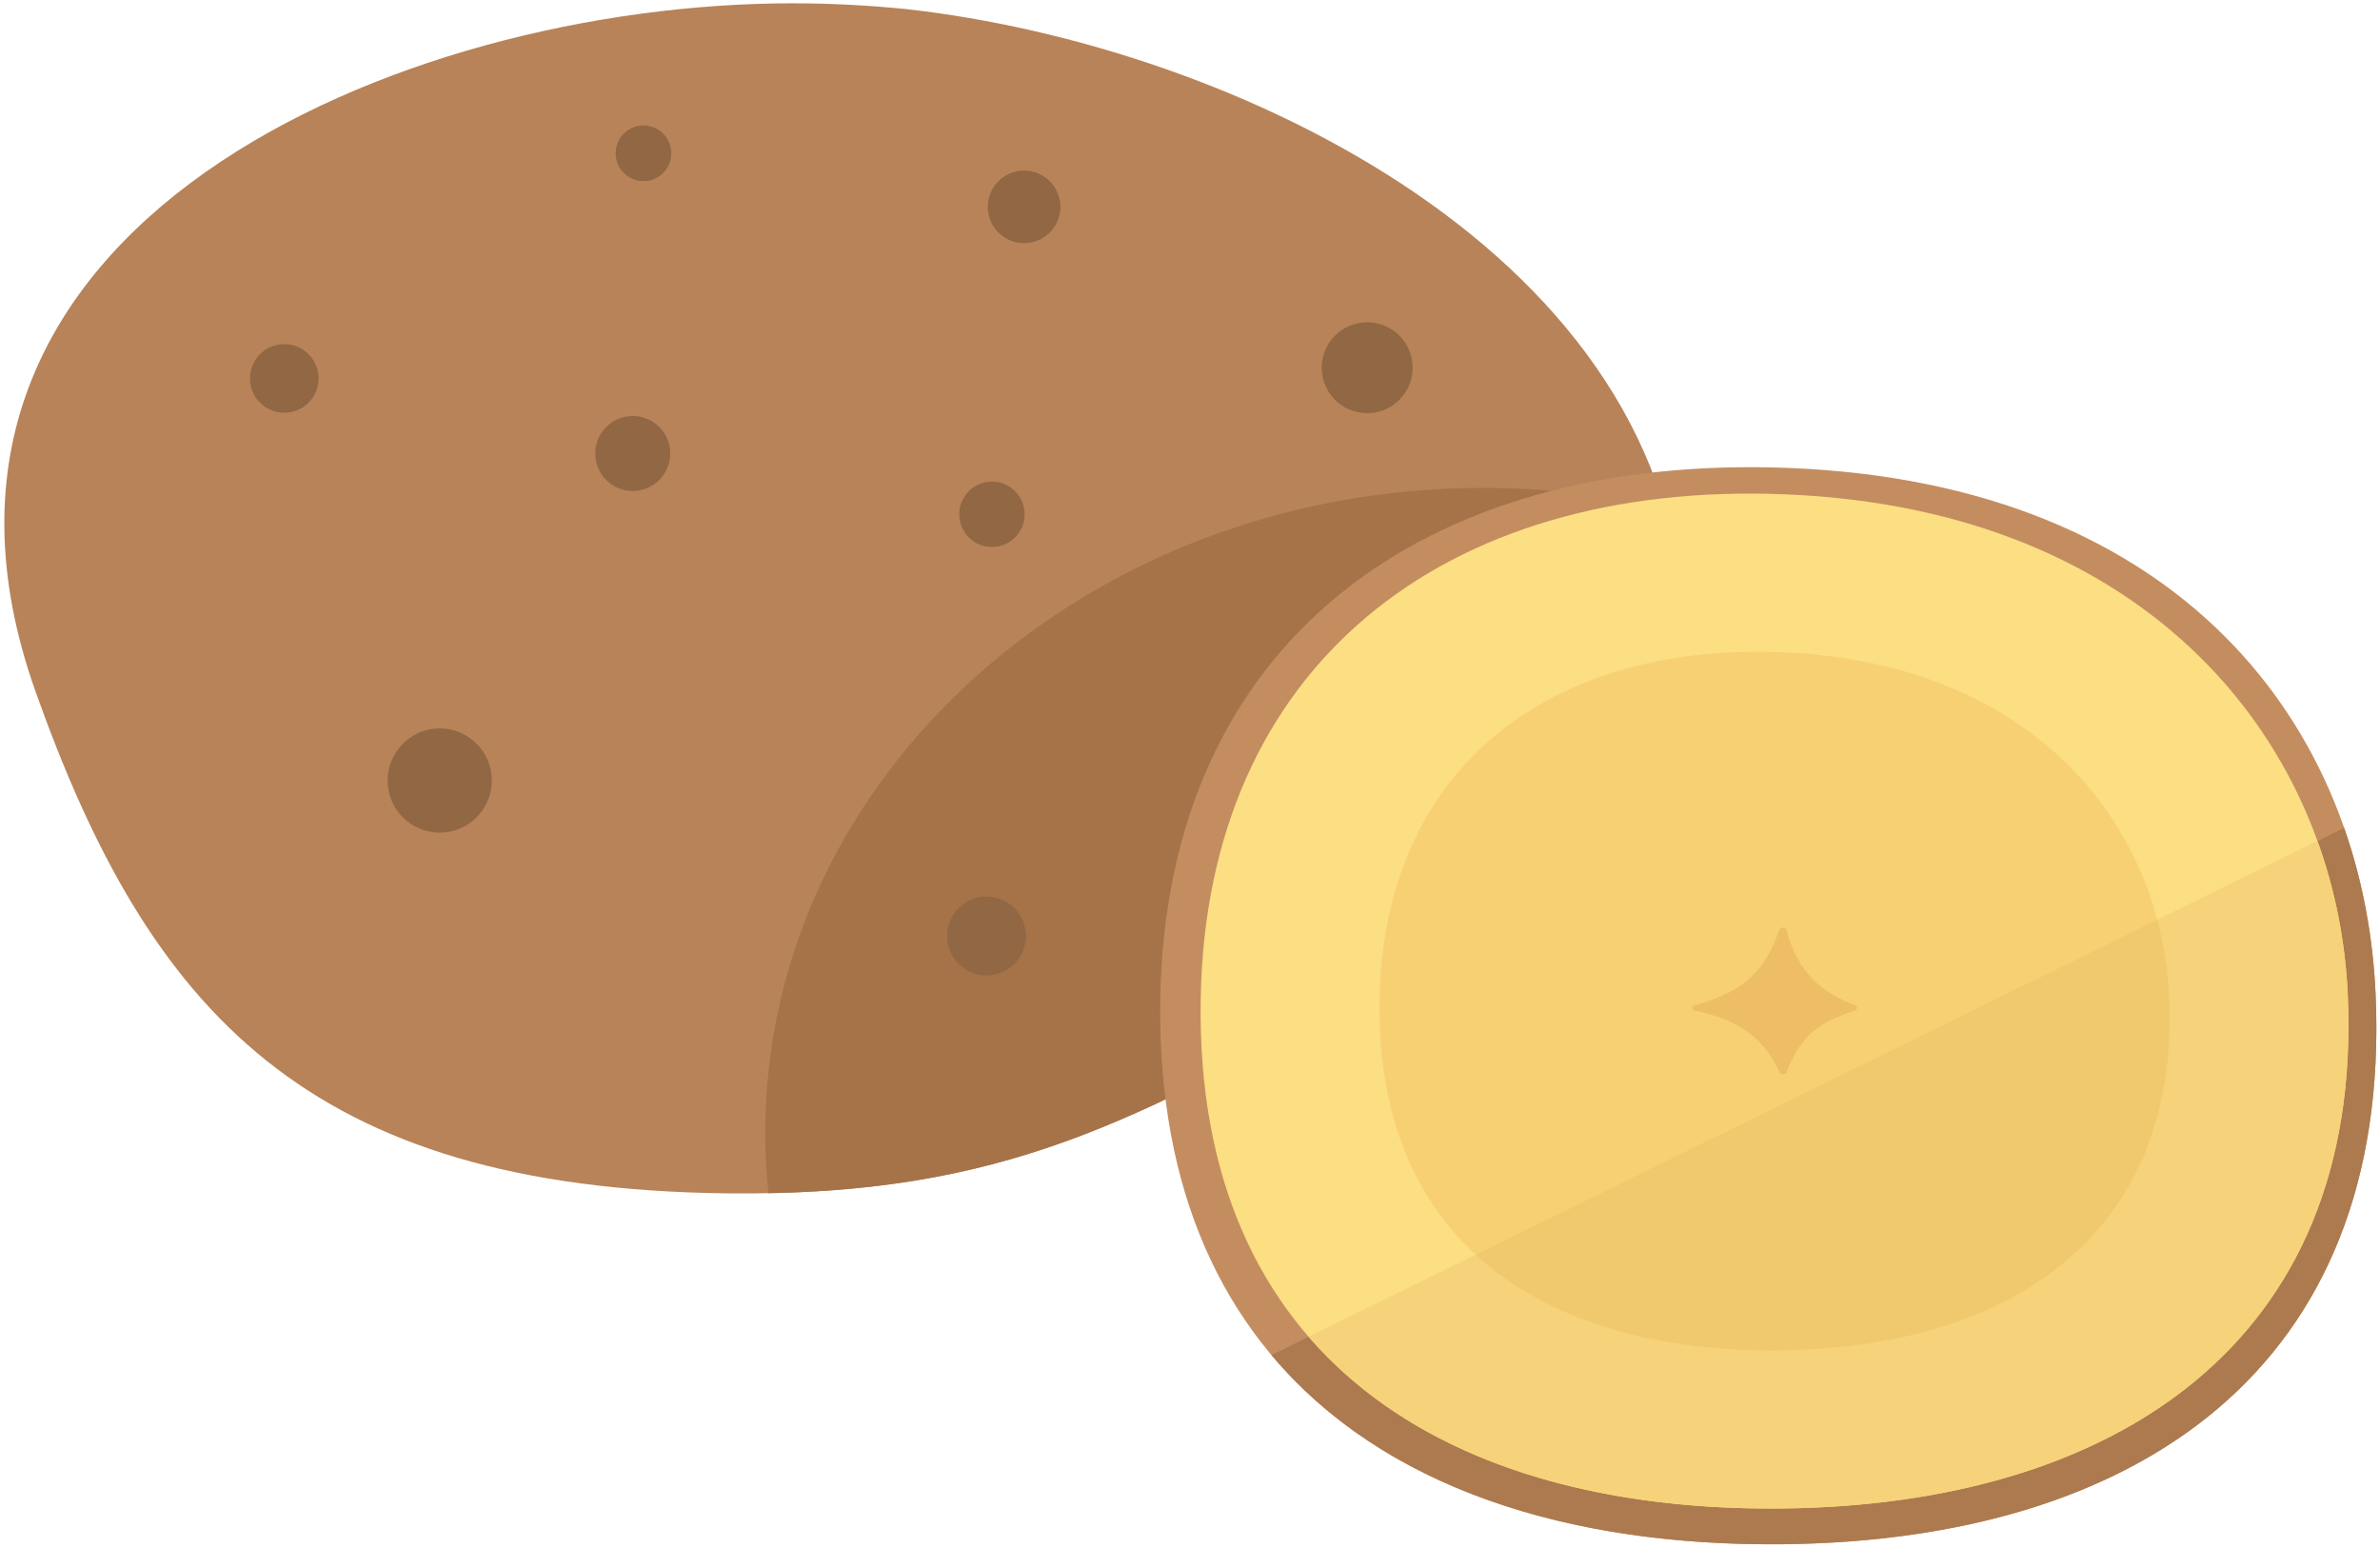 <?xml version="1.0" encoding="UTF-8" standalone="no"?>
<svg viewBox="0 0 103 67" version="1.1" xmlns="http://www.w3.org/2000/svg" xmlns:xlink="http://www.w3.org/1999/xlink" xmlns:sketch="http://www.bohemiancoding.com/sketch/ns">
    <g id="Page-1" stroke="none" stroke-width="1" fill="none" fill-rule="evenodd" sketch:type="MSPage">
        <g id="Group" sketch:type="MSLayerGroup">
            <path d="M72.875,27.287 C72.875,34.826 67.165,38.624 59.425,42.842 C49.273,48.374 43.608,51.783 31.458,51.644 C13.306,51.424 6.472,43.81 1.537,29.924 C-5.65,9.706 17.412,0.143 34.283,0.143 C35.938,0.143 37.583,0.229 39.209,0.392 C53.497,1.984 72.498,11.076 72.875,27.287" id="Fill-539" fill="#B88358" sketch:type="MSShapeGroup"></path>
            <path d="M72.052,22.022 C69.537,21.431 66.899,21.115 64.179,21.115 C47.024,21.115 33.118,33.615 33.118,49.034 C33.118,49.912 33.165,50.78 33.254,51.637 C44.192,51.432 49.787,48.094 59.425,42.842 C67.165,38.624 72.875,34.826 72.875,27.287 C72.832,25.439 72.544,23.684 72.052,22.022" id="Fill-540" fill="#A67349" sketch:type="MSShapeGroup"></path>
            <path d="M19.03,31.523 C20.276,31.523 21.285,32.533 21.285,33.778 C21.285,35.023 20.276,36.032 19.03,36.032 C17.785,36.032 16.776,35.023 16.776,33.778 C16.776,32.533 17.785,31.523 19.03,31.523" id="Fill-541" fill="#916744" sketch:type="MSShapeGroup"></path>
            <path d="M12.303,14.894 C13.122,14.894 13.787,15.558 13.787,16.377 C13.787,17.197 13.122,17.861 12.303,17.861 C11.482,17.861 10.818,17.197 10.818,16.377 C10.818,15.558 11.482,14.894 12.303,14.894" id="Fill-542" fill="#916744" sketch:type="MSShapeGroup"></path>
            <path d="M27.384,18.003 C28.279,18.003 29.006,18.73 29.006,19.625 C29.006,20.522 28.279,21.248 27.384,21.248 C26.487,21.248 25.761,20.522 25.761,19.625 C25.761,18.73 26.487,18.003 27.384,18.003" id="Fill-543" fill="#916744" sketch:type="MSShapeGroup"></path>
            <path d="M27.847,5.429 C28.513,5.429 29.051,5.968 29.051,6.633 C29.051,7.298 28.513,7.837 27.847,7.837 C27.183,7.837 26.644,7.298 26.644,6.633 C26.644,5.968 27.183,5.429 27.847,5.429" id="Fill-544" fill="#916744" sketch:type="MSShapeGroup"></path>
            <path d="M44.319,7.383 C45.187,7.383 45.891,8.086 45.891,8.953 C45.891,9.82 45.187,10.523 44.319,10.523 C43.452,10.523 42.749,9.82 42.749,8.953 C42.749,8.086 43.452,7.383 44.319,7.383" id="Fill-545" fill="#916744" sketch:type="MSShapeGroup"></path>
            <path d="M59.168,13.947 C60.255,13.947 61.135,14.827 61.135,15.914 C61.135,17 60.255,17.88 59.168,17.88 C58.082,17.88 57.201,17 57.201,15.914 C57.201,14.827 58.082,13.947 59.168,13.947" id="Fill-546" fill="#916744" sketch:type="MSShapeGroup"></path>
            <path d="M42.929,20.843 C43.71,20.843 44.343,21.477 44.343,22.258 C44.343,23.039 43.71,23.672 42.929,23.672 C42.147,23.672 41.514,23.039 41.514,22.258 C41.514,21.477 42.147,20.843 42.929,20.843" id="Fill-547" fill="#916744" sketch:type="MSShapeGroup"></path>
            <path d="M42.695,38.798 C43.639,38.798 44.402,39.563 44.402,40.507 C44.402,41.45 43.639,42.215 42.695,42.215 C41.751,42.215 40.986,41.45 40.986,40.507 C40.986,39.563 41.751,38.798 42.695,38.798" id="Fill-548" fill="#916744" sketch:type="MSShapeGroup"></path>
            <path d="M77.44,20.252 C94.399,20.934 102.305,31.44 102.811,43.058 C103.517,59.235 92.466,66.667 77.16,66.828 C61.779,66.99 49.934,59.929 50.216,43.194 C50.476,27.841 61.556,19.614 77.44,20.252" id="Fill-549" fill="#C48D60" sketch:type="MSShapeGroup"></path>
            <path d="M55.026,58.641 L101.449,35.827 C102.253,38.13 102.702,40.567 102.811,43.058 C103.517,59.235 92.466,66.667 77.16,66.828 C67.852,66.926 59.84,64.377 55.026,58.641" id="Fill-550" fill="#AD7A4F" sketch:type="MSShapeGroup"></path>
            <path d="M77.245,21.392 C93.078,22.028 101.135,32.242 101.607,43.088 C102.266,58.191 91.408,65.131 77.118,65.281 C62.759,65.432 51.7,58.84 51.963,43.217 C52.205,28.883 62.414,20.796 77.245,21.392" id="Fill-551" fill="#FCDE83" sketch:type="MSShapeGroup"></path>
            <path d="M56.635,57.851 L100.294,36.396 C101.069,38.543 101.508,40.802 101.607,43.088 C102.266,58.191 91.408,65.131 77.118,65.281 C68.544,65.371 61.147,63.056 56.635,57.851" id="Fill-552" fill="#F6D27A" sketch:type="MSShapeGroup"></path>
            <path d="M77.105,28.228 C88.003,28.665 93.549,35.695 93.874,43.161 C94.327,53.558 86.854,58.333 77.019,58.437 C67.135,58.54 59.522,54.003 59.704,43.249 C59.87,33.384 66.897,27.817 77.105,28.228" id="Fill-553" fill="#F8D074" sketch:type="MSShapeGroup"></path>
            <path d="M80.288,43.727 C78.533,44.3 77.897,44.959 77.315,46.399 C77.263,46.522 77.091,46.546 77.019,46.411 C76.21,44.646 74.91,44.076 73.315,43.723 C73.219,43.702 73.179,43.56 73.309,43.511 C75.164,43.013 76.339,42.228 76.981,40.273 C77.045,40.091 77.278,40.106 77.322,40.273 C77.831,42.144 78.882,42.964 80.287,43.508 C80.41,43.561 80.378,43.695 80.288,43.727" id="Fill-554" fill="#EDBE66" sketch:type="MSShapeGroup"></path>
            <path d="M63.865,54.297 L93.361,39.803 C93.653,40.898 93.824,42.024 93.874,43.161 C94.327,53.558 86.854,58.333 77.019,58.437 C71.682,58.492 67.009,57.195 63.865,54.297" id="Fill-555" fill="#F0C96E" sketch:type="MSShapeGroup"></path>
        </g>
    </g>
</svg>

